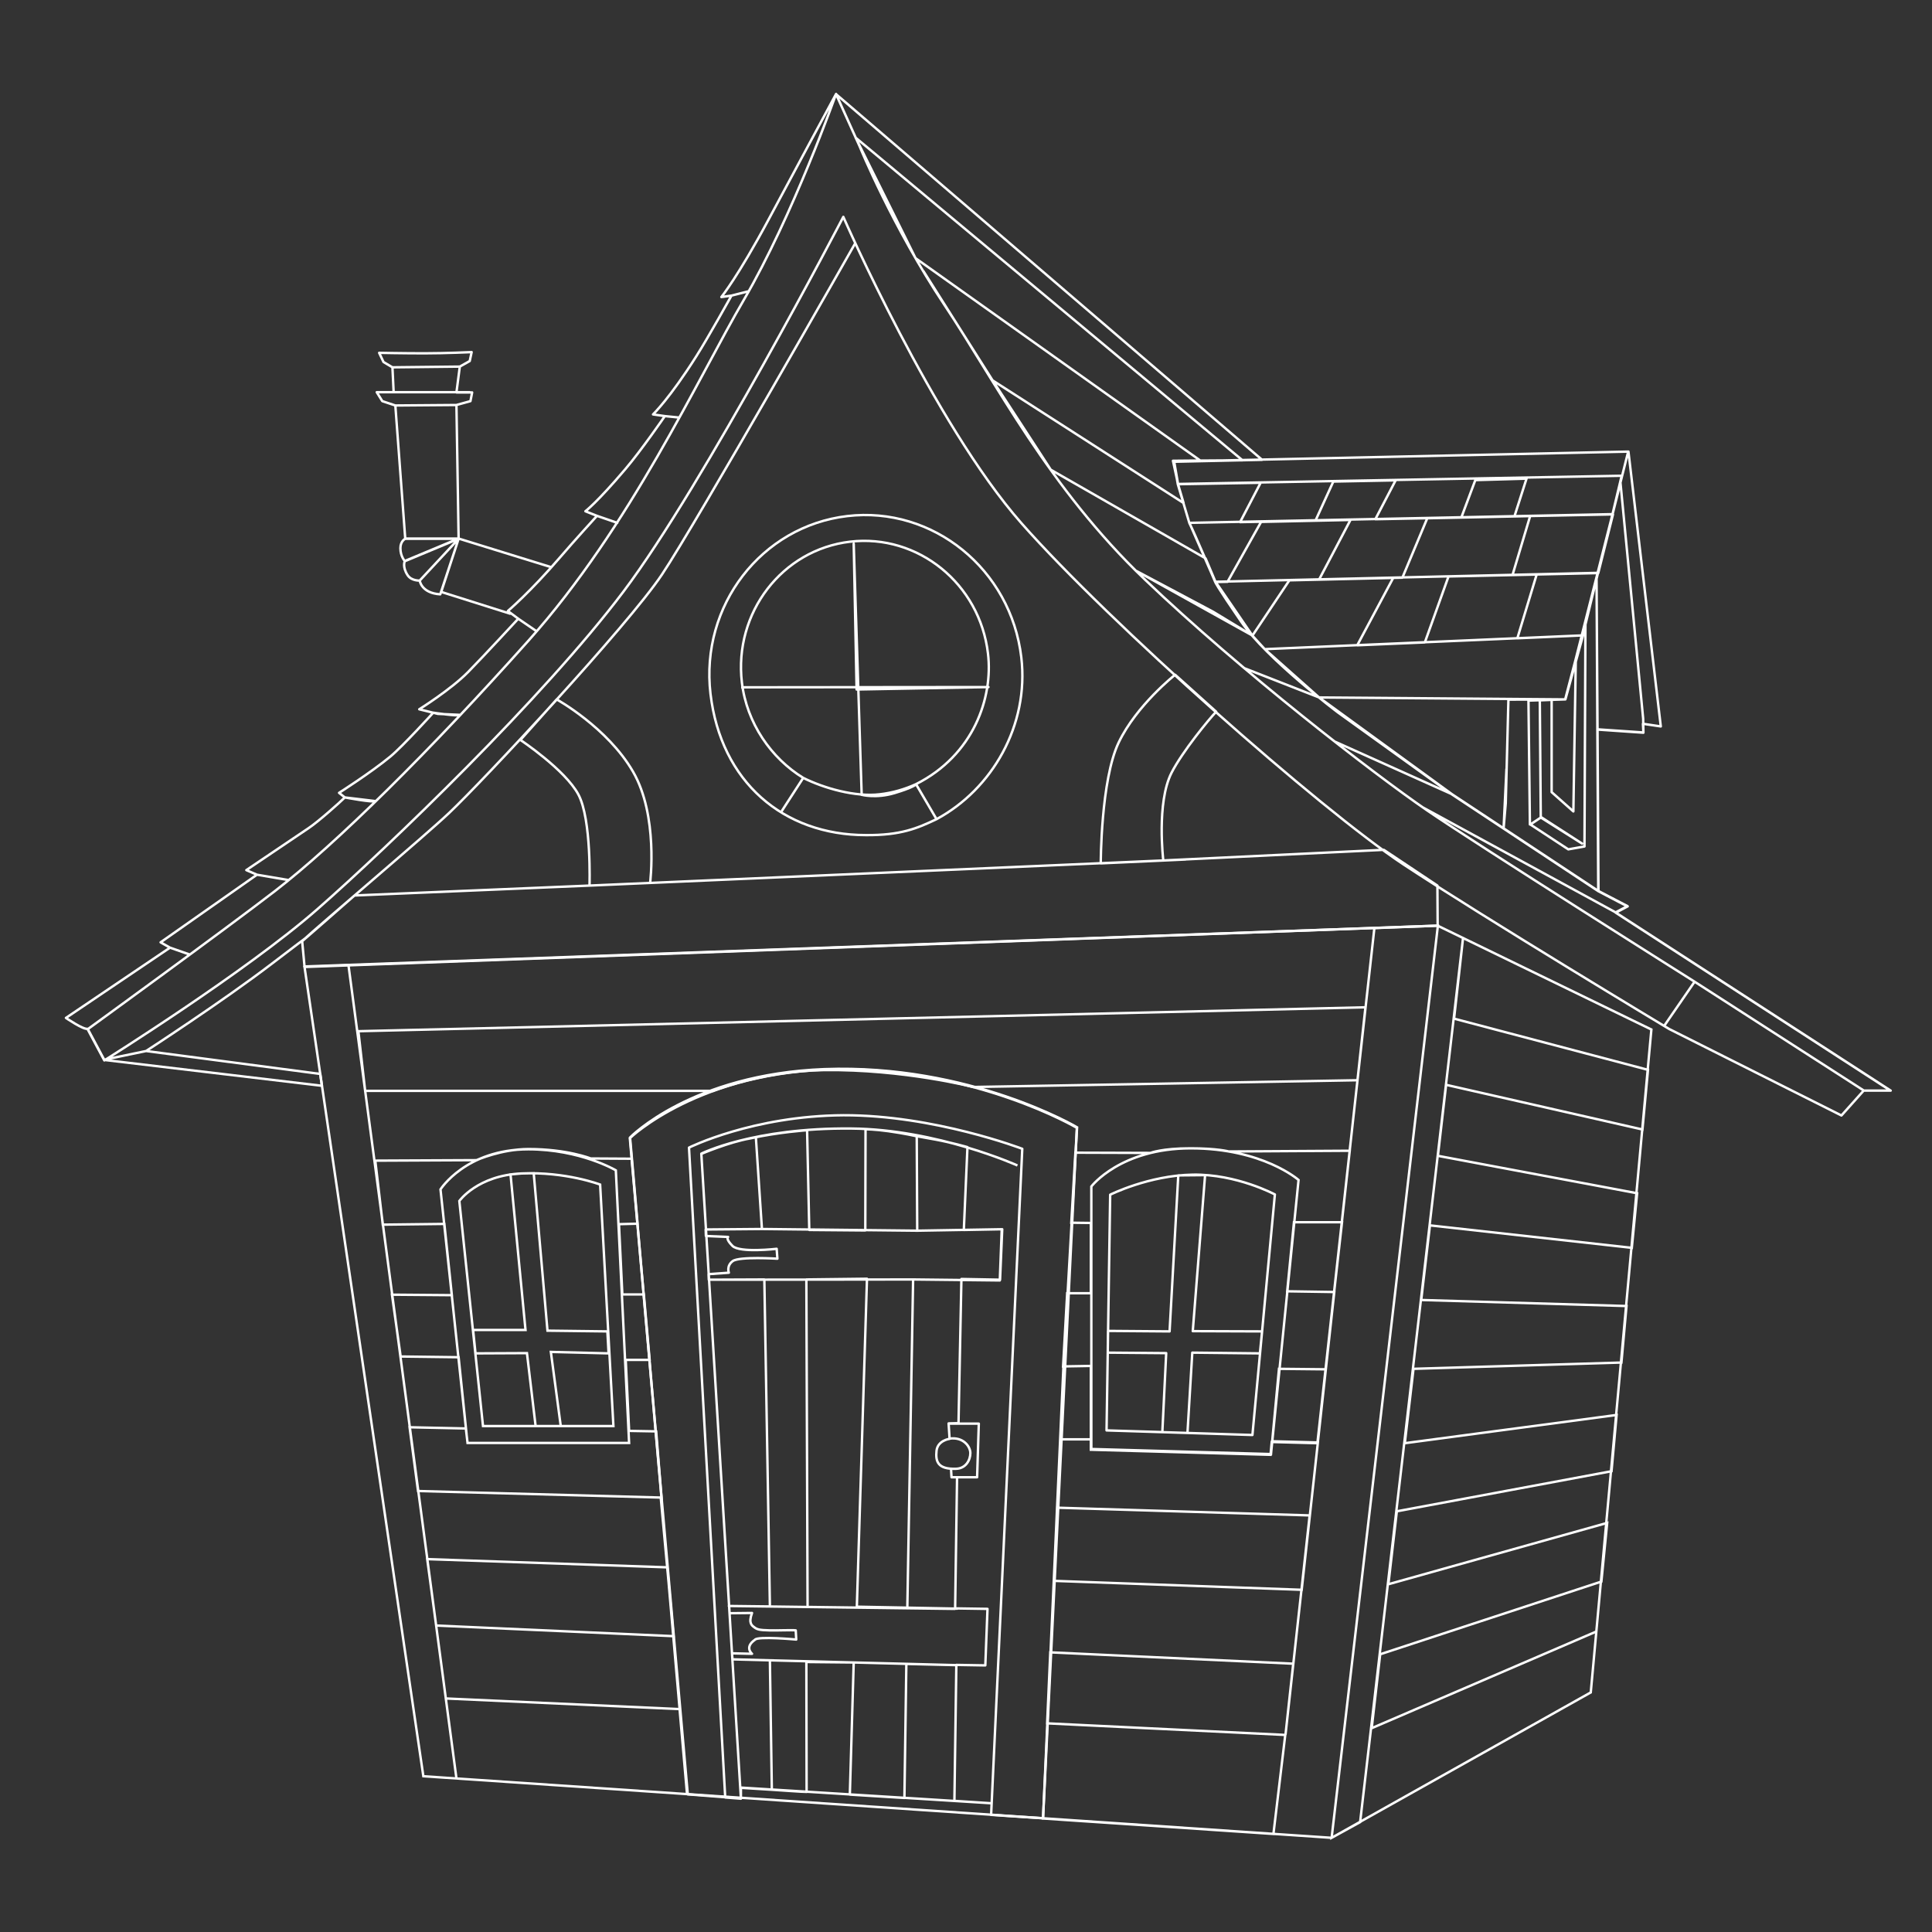 <svg xmlns="http://www.w3.org/2000/svg" xmlns:xlink="http://www.w3.org/1999/xlink" version="1.1" x="0px" y="0px" viewBox="0 0 800 800" xml:space="preserve" enable-background="new 0 0 800 800">
  <rect x="0" y="0" width="800" height="800" fill="#333333" stroke="none"/>
  <style type="text/css">
    
	.st0{display:none;}
	.st1{display:inline;}
	.st2{fill:#686868;}
	.st3{fill:none;stroke:#FFFFFF;stroke-miterlimit:10;}
	.st4{fill:none;stroke:#FFFFFF;stroke-linejoin:round;stroke-miterlimit:10;}

  </style>
  <g id="background" class="st0">
    <g class="st1">
      <rect x="20.4" y="19.4" class="st2" width="781.2" height="781.2"/>
    </g>
  </g>
  <g id="main">
    <path class="st3" d="M126.1 400.4l469.2-17.1 88.5 43 -25.1 274.5L551.4 761l-376.1-25.5L126.1 400.4l18.2-0.7L189 736.4l-4.4-33.1 96.8 4.4 3.1 35.4 -8.2-94.1 -99.4-3.4 3.7 27.5 98.3 4.4 -5.3-57.4 -100.5-2.7 -3.5-26.4 23.3 0.5 0.7 6h66.9l-5.5-112.9c0 0-14.7-8.7-36.2-8.7 -25.9 0-36.4 16.6-36.4 16.6l10.8 101.4 -3.3-31.9 -24-0.3 -3.6-25.6 24.8 0.2 -3.1-29.5 -25.5 0.3 -3.1-26.5 41.9-0.2c0 0 10.3-4.6 21.6-4.6 15.9 0 25.7 3.9 25.7 3.9l17 0.1 12.4 141.5 -2.3-28.6 -11.2-0.2 -1.4-29.4 9.9 0 -2.4-27.1 -8.9 0 -1.4-29.1 7.7-0.2 -3.1-35.7c0 0 25.4-26.2 80.5-28.3 60.3-2.2 104.6 24.1 104.6 24.1l-5.6 98L431.9 753l95.4 6.4 4.9-41 -98.6-4.8 1.3-29.4 100.6 4.7 -3.2 29.4 10-90.8 -104.6-3.2 -1.3 30.3 102.6 3.7 6.7-61 -18.9-0.5 -0.5 5.3 -74.4-2.1 0-108.7c0 0 12-15.8 41.2-15.8 29.8 0 44.6 13.1 44.6 13.1l-11.4 113.4 3.3-35.2 19.4 0.2 -3.3 30.1 6.8-62.1 -19.5-0.3 2.8-28.6h19.9l-3.3 29.3 6.5-58.9 -50.1 0.3c0 0-4.6-1.3-15.9-1.3 -11.8 0-16.5 1.9-16.5 1.9l-31.1-0.1 -1.7 29 8.1 0.1v29.1h-9.8l-1.7 30.3 11.5-0.2V596l-12.8 0 12.8 0 0 4.3 74.4 2.1 0.5-5.3 18.9 0.5 16.6-150.3L403 450.1c0 0-28.8-7.4-61.7-7 -25.3 0.3-46 8.6-46 8.6H151.2l-2.8-24.7 417-9.9 -4.3 39.3 8-72.1 26.3-1L551.4 761l11.8-6.5 42.6-366 -3.7 33.3 80.3 21.2 -2.3 24.7 -81.3-18.5 -3.4 29.4 82.5 15.5 -2.2 22.6 -83.6-9.3 -3.6 30.9 85 2.5 -2.1 23.4 -86.1 2.6 -3.6 30.8 87.7-11.7 -2.1 23.3 -88.9 16.6 -3.5 30.2 90.6-25.4 -2.4 24.3 -91.6 30.1 -3.5 30.6 93.2-40.1"/>
  </g>
  <g id="roof">
    <path class="st4" d="M354.2 100.6c0 0-65.8 115.9-80.1 137.3 -14.3 21.4-74.3 85.7-88.1 98.7 -9.9 9.4-53.5 46.2-60.9 53.1 -2.9 2.7 21.7-18.9 21.7-18.9l97.3-4.1c0 0 0.9-27.4-4.6-37.7 -5.5-10.3-24-22.6-24-22.6l15-16.8c0 0 21 11.6 31.6 29.9 10.6 18.2 7.1 46.1 7.1 46.1l-25.1 1.1 246.8-10.8 -35.1 1.6c0 0 0-34.5 7.4-50 7.4-15.5 23.4-28.1 23.4-28.1l17 15.3c-3 3.1-14 16.5-18.5 25.3 -6.3 12.4-3.4 36.3-3.4 36.3l91.3-4.4 22.2 14.8 0.1 16.6 -469.2 16.9 -1-10.6c0 0 8.1-6.3-12.6 9.5s-52 36.1-52 36.1l-17.3 3.6 17.3-3.6 72.1 9.5 0.7 4.9 -90.1-10.7 -6.9-12.9c-1.7 0.5-9-4.5-9-4.5l43.1-29.1 8 2.8 -8-2.8 -3.9-2.2 39.9-28 13 2.2 -13-2.2 -4.4-1.9c0 0 14.8-10 25.8-17.4 3.9-2.6 12.9-10.6 15-12.7 0 0 11.7 2.2 12.5 1.5l-12.5-1.5 -2.4-1.9c0 0 13.2-8.4 21.2-15 5.3-4.4 17.8-18.2 17.8-18.2s10.2 1.6 10.9 0.9l-9-0.4 -7.7-1.9c0 0 13-8.1 20.2-15.4 6.3-6.4 20.8-22.1 20.8-22.1l7.6 5.2 -7.6-5.2 -4.3-3.2c0 0 9.2-7.8 21.5-22.1 5.8-6.8 15.4-17.3 15.4-17.3l8.4 2.9 -8.4-2.9 -4.8-1.9c0 0 4.8-3.6 16.5-17.4 6.8-8 16.4-22 16.4-22l6 0.6 -6-0.6 -4.9-0.7c0 0 6.9-6.6 18-24.2 5-7.9 14.5-25 14.5-25l7.1-1.8 -7.1 1.8 -4.2 0.6c0 0 6.9-8.5 19.5-32 7.9-14.8 28-52.1 28-52.1s-17.8 50.3-38.1 85.1c-18.9 32.3-47.2 94.2-89.2 141.2C178 311 139.1 349.5 113.8 369c-21.3 16.4-77.5 57.2-77.5 57.2l6.9 12.9c0 0 58.8-36.8 88.3-62.7S225 289 258.2 244.9s91-155.1 91-155.1 37.5 85.7 73.8 126.9 123.6 118.4 158.1 141.2c34.4 22.7 110.1 68.2 110.1 68.2l71.3 35.8 9.2-10.3h11.1l-113.8-73.7 4.9-2.6c0 0-5-2.5-12.1-6.3l-60.5-40 -47.3-34c0 0-29.5-22.2-40-37.5 -10.5-15.3-10.8-16.5-10.8-16.5l0 0c0 0-8.8-20.8-10.7-24.4l0 0 -4.8-16.1 -1.6-9.3 36.5-0.8L346.2 39l9.8 21.7c0 0 13.6 33.3 35.1 65.6s43.1 75.6 83 113.7 95 80.6 116.6 95.4 111 71.1 111 71.1l-12.6 18.3 12.6-18.3 70.1 45.1h11.1l-113.8-73.7 4.9-2.6 -12.1-6.3 -0.4-66.9 19 1.3 -0.1-5.8 -9.4-97.7 -14.5 57.9 -0.4 92.7 -6.7 1.2 -15.7-10.3 4.5-3 16.9 10.9L638 338.5l-0.4-48.5 4.9-0.2V328l9 8 1-62.8 -4.3 16.4 -15.3 0.5 0.6 51.3 -0.6-51.3 15.3-0.5 7.3-26.5 -27.2 1.2 8-26.4 -36.5 0.8 -9.8 27.3 -28 1.2 14.9-27.9 -43 1 -15.3 22.9 -15.2-22.2 4.9-0.1 13.9-24.8 37-0.8 -13 24.7 34.5-0.8 10.3-24.6 42.6-0.9 -7.3 24.4 35.5-0.8 6.1-24.3 -40.8 0.8 5-15.6 -21.2 0.6 -5.8 15.5 -35.6 0.7 8.4-16.1 -25.8 0.5 -7.4 16.2 -31.2 0.6 8.5-16.3 -34.2 0.6 -2.1-9.7 28.8-0.2L354.3 57l24.8 49.9L497 190.7l-11.3 0.1 2.1 9.7 2.3 7.8L411 157.5l-28.6-45.2 28.6 45.2 24.1 37 64.1 36.7 4.1 9.7 15.2 22.2 -16.2-9.8 -31.8-16.9 48 26.7 5.2 5.7 22.5 20 -30.9-12.1 30.9 12.1 55.1 40.1L553 307.2l48.3 21.7 60.5 40 12.1 6.3 -4.9 2.6 -79.7-43.4 79.7 43.4 4.9-2.6 -12.1-6.3L661.1 240l0.4 62 19 1.3 -0.2-3.6 7.4 1.1 -13.4-113.8 -188.1 4.1 1.6 9.3 183.7-3.4 -3.8 15.9 -175.2 3.6 10.7 24.4 158.5-3.7 -6.3 25.9 -131.7 5.7 22.5 20 101.9 0.8 4.3-16.4 1.7-5.9 20.1-80.3 -7.3 29.1 -14.5 57.1 -4.3 16.4 -23.5 0.1 -1.1 42.9 -0.9 10.5 1.2-24.8"/>
  </g>
  <g id="doors">
    <path class="st4" d="M421.3 482.6c0 0-33.2-15-68.8-15.3 -40.7-0.4-62.1 10.4-62.1 10.4l16.4 267.1 -6.5-0.5 -15-269.1c0 0 26.5-13.2 64-13.4 37.5-0.1 74 13.9 74 13.9l-12.9 275.8 21.5 1.4 14-285.9c0 0-41.8-24.7-99-24.2 -57.2 0.5-86.1 28.5-86.1 28.5l24 271.7 22 1.7 0-4.5 103.8 6.5 -15.4-1 0.8-56.3 12 0.2 0.9-23.4 -13.4-0.2 0.8-54.3H394l-0.2-3.5 0.2 3.5h10.6l0.7-22.2h-12.5l0.4 6.3c0 0-4.9 0.6-5.4 4.9 -0.5 4.6 0.6 7.7 8 7.5 4.2-0.1 6-3.7 6-6.5s-3-6.8-8.6-6l-0.4-6.3 4.1-0.1 1.2-59.7 16 0.3L415 509l-15.9 0.3 1.5-34.3c0 0-6.6-1.9-13.1-3.1 -6.5-1.2-7.9-1.4-7.9-1.4l0.2 39.1 35-0.6 -0.8 21.2 -35.9-0.4 -79.3 0.1 79.3-0.1 -2.4 136 20.7 0.3 -41.6-0.8 4.2-135.8 -25.1 0.3 0.5 135.6 61 0.8 -93.6-1.2 17 0.2 -2.3-135.4 -23 0.1 -0.1-2.3 8.4-0.6c0 0-1.1-2.8 1.6-4.8s18.5-1 18.5-1l-0.3-4.1c0 0-15.3 1.8-18.3-1.2 -3-3-1.8-3.7-1.8-3.7l-9.2-0.4 -0.1-2.7 23.3-0.2 -2.5-37.8 2.5 37.8 64.3 0.7 -0.2-39.1c0 0-5.2-1.2-11.8-2.1 -5.7-0.8-9.4-0.8-9.4-0.8l-0.1 41.9 -23.2-0.2 -0.9-41.3c0 0-11.9 0.8-23.6 3.4 -8.7 1.5-20.2 6.4-20.2 6.4l11.7 190.2 9.3-0.1c-1.6 4.3 0 5.2 0.9 5.9 1.2 0.9 2 1.2 6.3 1.3 2.7 0.1 9.4-0.2 10.9 0l0.2 3.8c0 0-16-1.5-17.1 0.1 -4.5 3.1-1.2 5.8-1.2 5.8l-8.3-0.2 0.2 2.5 92.8 2.4 -20.8-0.5 -0.8 55.5 -22.6-1.4 1.6-54.7 -19.6-0.2L334 742c0 0.1-14.4-0.9-14.4-0.9l-0.8-53.2 0.8 53.2 -12.8-0.8"/>
  </g>
  <g id="top_window">
    <path class="st4" d="M387.8 339.2c23-12.4 38.4-38.9 35.1-67 -4.3-36.5-36.6-62.7-72.1-58.5 -35.5 4.2-60.9 37.1-56.6 73.6 4.3 36.5 30.2 58.5 64.4 58.5C373 345.9 379.8 343 387.8 339.2l-8.5-14.5 0 0c-4.6 2.1-9.7 3.6-15 4.2 -10.1 1.2-23.1-2.5-31.7-6.8l-8.8 13.6 8.8-13.6c-13.2-8.1-23.4-22.6-25.4-39.5 -3.4-28.9 16.7-55 44.8-58.3 28.1-3.3 53.7 17.4 57.1 46.3 2.2 18.3-6 42.1-29.8 54.1"/>
    <path class="st4" d="M379.3 324.8c0 0-1.2 1.3-8.9 3.6 -7.7 2.3-13.6 0.7-13.6 0.7l-3.3-104 1.2 60.4 54.6-1 -102.4 0.1"/>
  </g>
  <g id="stovepipe">
    <path class="st4" d="M228.4 234.9L189.9 223l-0.9-55.3 5.8-1.6 0.7-3.6 -6.5 0 1.4-10.7 4.1-2.3 0.8-3.7c0 0-10.8 0.5-19.5 0.5 -8.7 0-18.8-0.2-18.8-0.2l1.8 3.8 3.7 2.2 27.9-0.3 -27.9 0.3 0.5 10.3 31.5 0 -38.5 0 2.3 3.7 5.4 1.8 25.3-0.2 -25.3 0.2 4.1 55.1 22.1 0 -22.3 9.3c0 0-1.8-1.9-1.8-5.3 0-3 2-3.9 2-3.9l22.1 0 -22.3 9.3c0 0-1.1 2.3 1.2 5.8 1.6 2.4 5 2.2 5 2.2l16.1-17.3 -16.1 17.3c0 0 0.6 5.2 8.5 5.7l7.6-23 -7.2 22 28.8 9.1"/>
  </g>
  <g id="main_windows">
    <path id="wR" class="st4" d="M458.2 592.3l60.4 1.9 9.3-99.6c0 0-15.8-8.5-34-8.2 -18.2 0.3-34.2 8.3-34.2 8.3L458.2 592.3l23.1 0.7 1.6-32.7 -24.2-0.2 0.1-9 25.5 0.2 3.6-64.6 11.1-0.1 -5.1 64.6 28.7 0.1 -0.9 9.1 -28-0.3 -2 33.3"/>
    <path id="wL" class="st3" d="M254 590.5h-54l-9.8-93.2c0 0 7.5-10.6 25.8-11.4s32.5 4.6 32.5 4.6L254 590.5h-21.8l-4.1-30.7 23.9 0.6 -0.5-9.1 -24.8-0.3 -5.7-65.2 -5 0.1 -4.6 0.4 6.2 64.4 -21.7 0 1 9.7 21.3-0.1 3.6 30.3"/>
  </g>
</svg>
